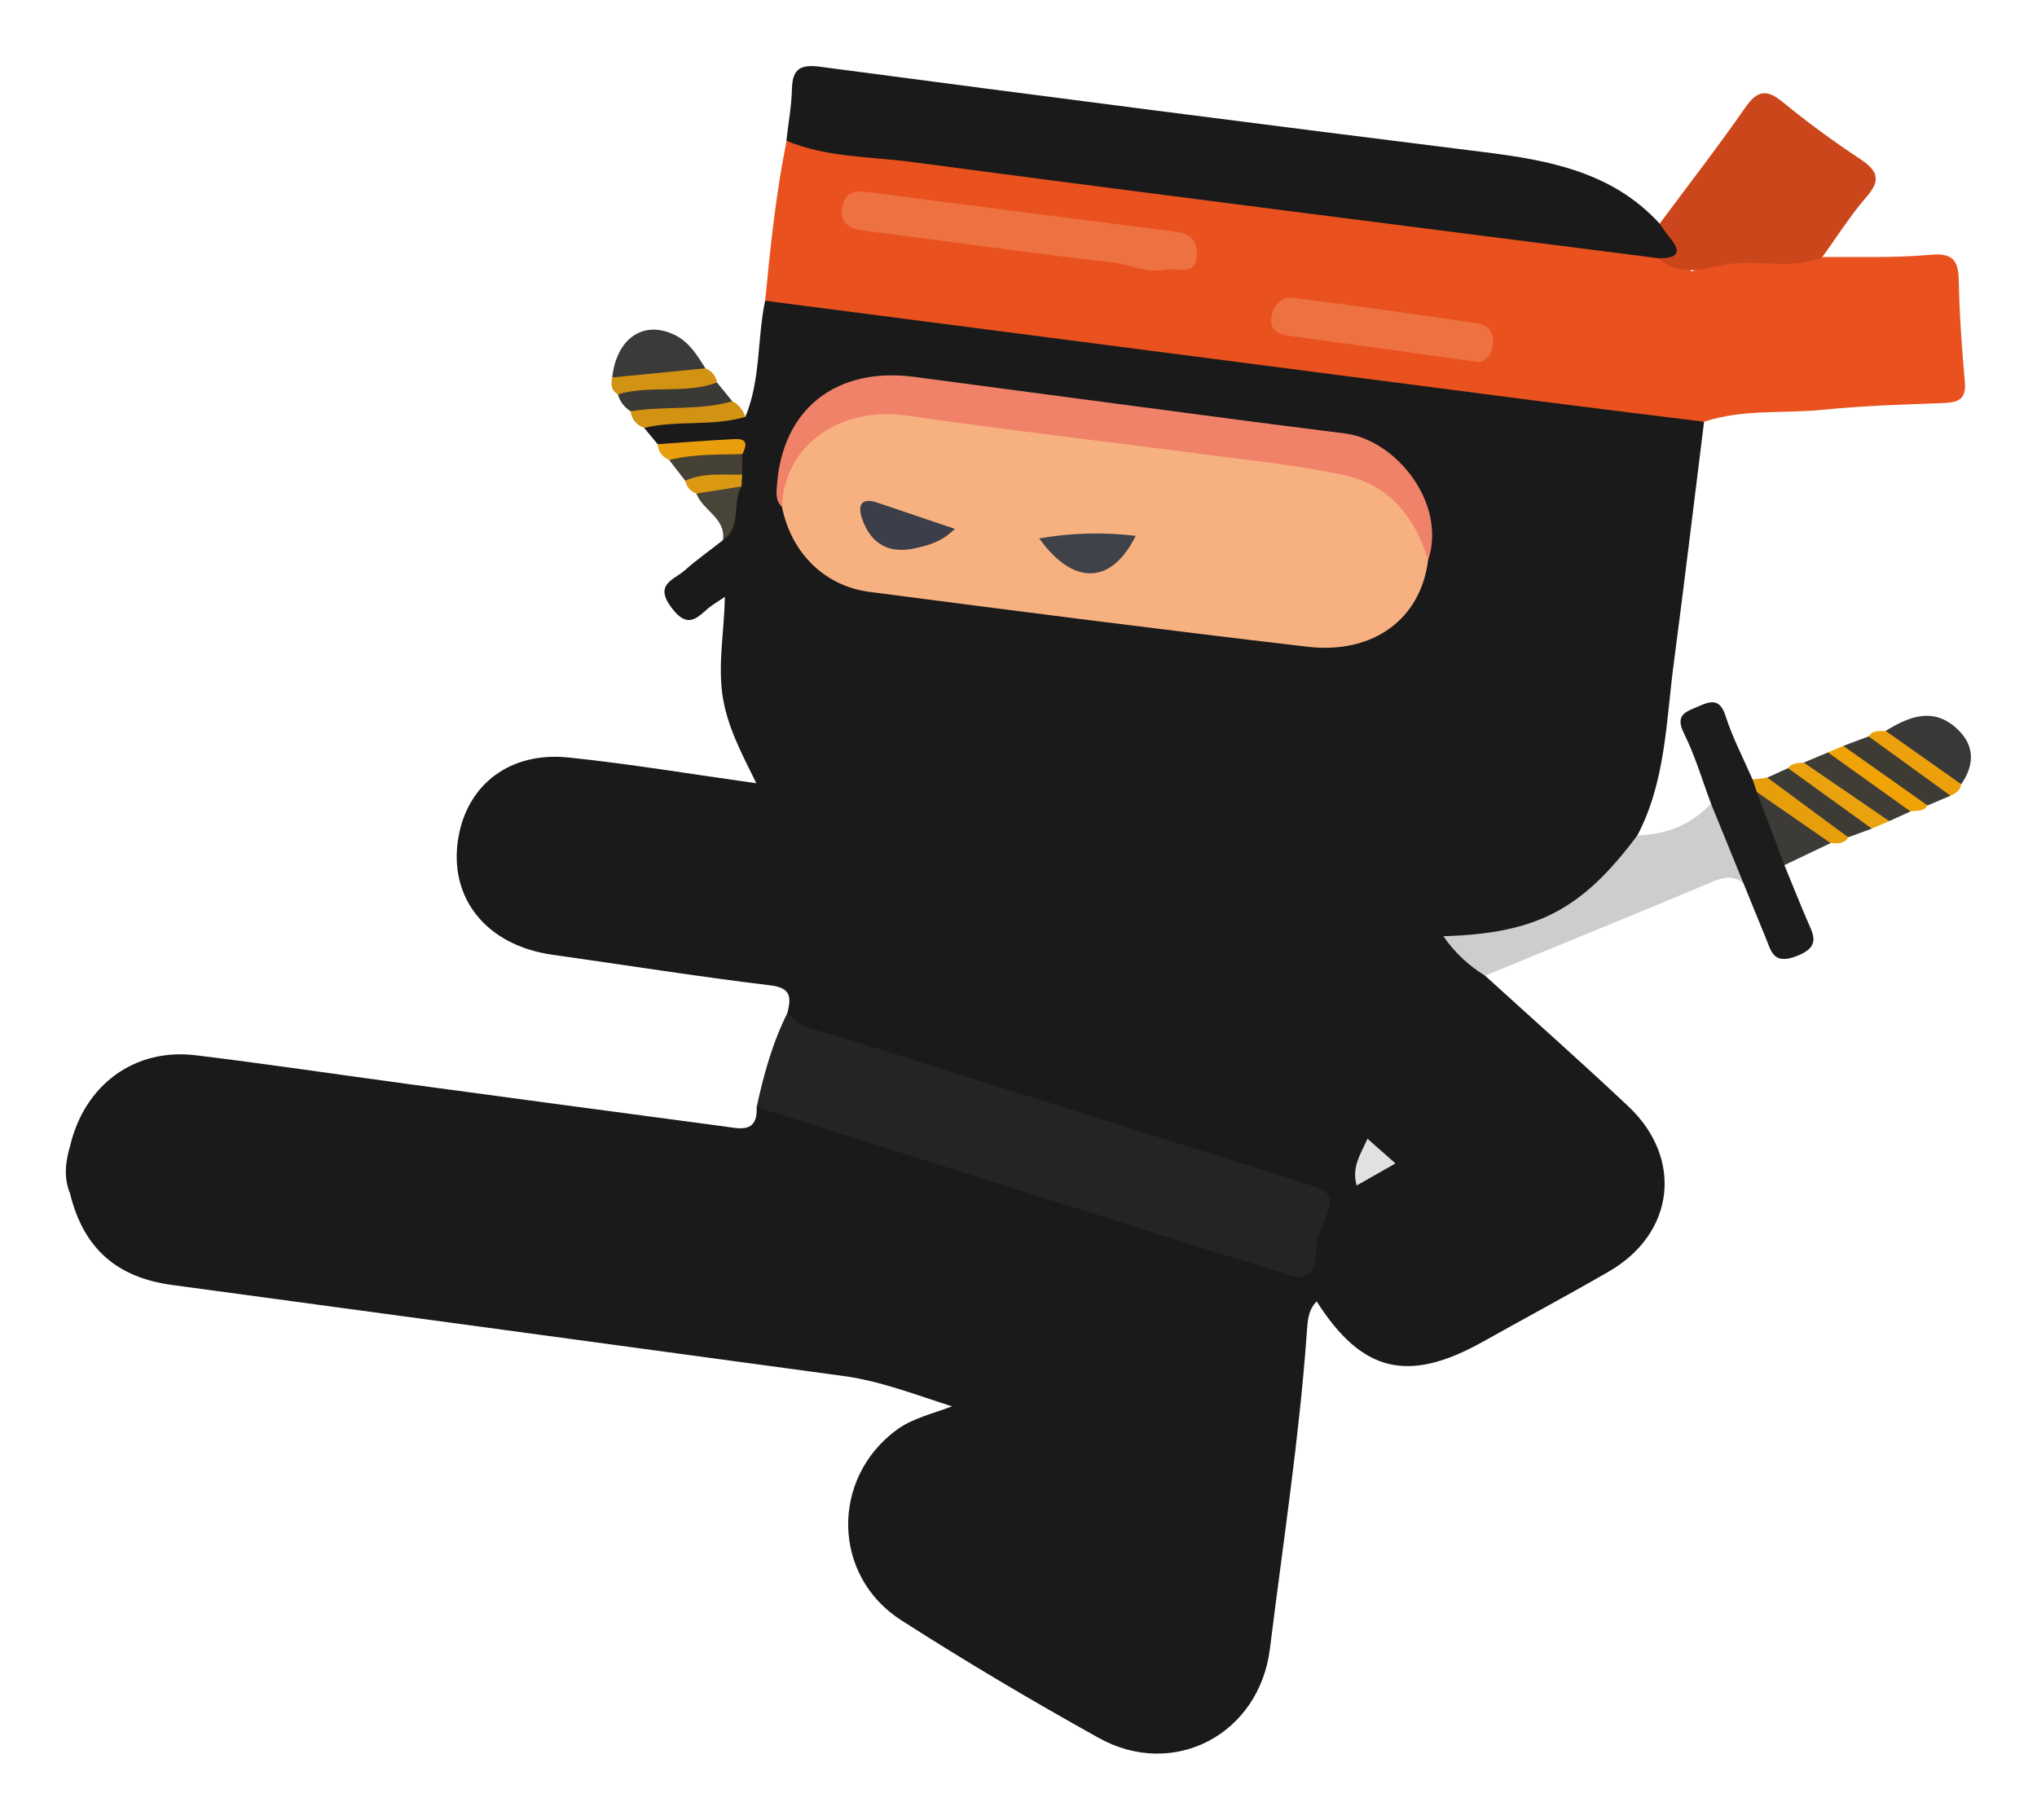 <svg width="263" height="235" viewBox="0 0 263 235" fill="none" xmlns="http://www.w3.org/2000/svg">
<path d="M83.173 55.255L84.909 57.358C86.823 58.46 88.937 57.912 90.962 58.112C92.243 58.237 93.753 57.491 94.722 58.983C94.852 59.688 94.881 60.408 94.808 61.121C94.748 61.687 94.707 62.252 94.618 62.815C93.669 65.035 94.502 67.576 93.339 69.752C91.676 71.055 89.947 72.288 88.365 73.686C86.988 74.902 84.417 75.427 86.696 78.468C89.062 81.621 90.279 79.32 91.948 78.16C92.385 77.87 92.836 77.58 93.594 77.066C93.498 81.468 92.726 85.463 93.244 89.513C93.787 93.638 95.711 97.204 97.651 101.141C89.337 99.981 81.4 98.646 73.412 97.816C65.892 97.036 60.397 101.237 59.194 108.081C57.82 115.914 62.769 122.085 71.341 123.289C80.718 124.606 90.074 126.104 99.474 127.241C102.195 127.569 102.12 128.834 101.692 130.722C101.57 133.586 104.075 133.624 105.741 134.152C119.528 138.46 133.231 143.047 147.035 147.3C153.534 149.302 159.926 151.626 166.485 153.439C168.539 154.02 171.113 154.26 169.834 157.87C167.772 163.756 167.937 163.835 163.723 162.541C143.397 156.364 123.267 149.557 102.936 143.392C101.255 142.882 99.56 141.672 97.695 142.934C97.854 146.444 95.453 145.713 93.435 145.446C79.826 143.638 66.222 141.813 52.623 139.972C43.507 138.739 34.403 137.378 25.281 136.267C17.385 135.306 10.932 140.07 9.064 147.933C8.454 149.993 8.196 152.052 9.041 154.118C10.776 161.189 15.045 164.96 22.224 165.929C51.109 169.834 79.99 173.751 108.867 177.679C113.663 178.326 118.122 180.073 122.915 181.602C120.291 182.6 117.79 183.134 115.699 184.689C107.262 190.964 107.421 203.483 116.347 209.213C124.67 214.555 133.202 219.597 141.844 224.41C151.536 229.809 162.592 223.949 163.96 212.907C165.649 199.271 167.752 185.699 168.73 171.999C168.828 170.638 168.874 169.167 169.999 168.05C175.833 177.227 181.802 178.651 191.43 173.272C196.856 170.232 202.342 167.299 207.728 164.189C216.216 159.28 217.379 149.584 210.224 142.85C204.15 137.131 197.903 131.599 191.734 125.985C191.72 124.131 189.848 123.664 188.871 122.135C196.518 121.226 203.369 118.818 208.566 112.938C209.894 111.435 211.132 109.935 211.409 107.866C215.065 100.903 215.109 93.145 216.106 85.616C217.483 75.241 218.709 64.849 220.014 54.465C216.763 51.999 212.783 52.144 209.067 51.683C176.171 47.662 143.325 43.269 110.444 39.068C106.635 38.584 102.693 37.02 98.779 38.839C97.75 43.809 98.227 49.031 96.234 53.836C91.78 53.311 87.234 52.057 83.173 55.255Z" fill="#1A1A1A"/>
<path d="M98.791 38.834C131.762 43.114 164.733 47.391 197.704 51.666C205.139 52.629 212.584 53.531 220.022 54.46C225.035 52.786 230.293 53.433 235.423 52.911C240.6 52.383 245.835 52.235 251.027 52.04C252.901 51.968 253.878 51.492 253.687 49.336C253.306 44.984 252.982 40.632 252.904 36.263C252.854 33.545 252.091 32.634 249.167 32.906C244.565 33.33 239.912 33.138 235.284 33.196C230.859 32.326 226.408 32.86 221.98 33.002C220.824 33.037 219.918 33.666 219.111 34.54C217.816 35.944 218.339 33.881 217.738 33.652C216.711 33.263 215.65 32.906 214.626 32.491C214.362 32.399 214.093 32.319 213.822 32.254C189.186 28.723 164.472 25.798 139.805 22.526C128.873 21.075 117.897 19.952 106.993 18.29C105.192 18 103.384 17.44 101.556 18.179C100.179 25 99.459 31.914 98.791 38.834Z" fill="#E9521E"/>
<path d="M101.527 18.171C106.71 20.347 112.315 20.202 117.723 20.918C149.826 25.183 181.973 29.225 214.102 33.344C215.175 33.545 216.566 34.061 216.916 32.593C217.391 30.594 215.835 29.642 214.279 28.874C208.205 22.247 200.107 20.706 191.705 19.656C163.113 16.09 134.536 12.415 105.975 8.631C103.479 8.301 102.325 8.745 102.253 11.428C102.198 13.68 101.785 15.925 101.527 18.171Z" fill="#1A1A1A"/>
<path d="M97.695 142.955C116.899 149.036 136.105 155.117 155.313 161.198C158.94 162.358 162.61 163.348 166.208 164.572C168.62 165.393 169.678 164.607 169.878 162.178C169.971 161.07 170.069 159.904 170.48 158.891C172.438 154.095 172.504 154.058 167.298 152.416C147.683 146.23 128.048 140.108 108.448 133.879C106.097 133.131 103.361 133.029 101.698 130.734C99.749 134.61 98.6 138.751 97.695 142.955Z" fill="#242424"/>
<path d="M214.284 28.873C214.656 29.46 215.058 30.027 215.49 30.571C217.306 32.648 216.511 33.388 214.107 33.344C217.228 36.164 220.638 34.305 223.958 34.015C227.718 33.675 231.591 34.786 235.266 33.205C237.172 30.594 238.908 27.815 241.031 25.372C242.991 23.126 242.28 21.948 240.14 20.512C236.729 18.264 233.434 15.843 230.269 13.259C228.134 11.483 226.925 11.591 225.312 13.92C221.786 19 217.977 23.898 214.284 28.873Z" fill="#CB471B"/>
<path d="M211.41 107.86C204.246 117.464 198.433 120.536 186.355 120.896C187.771 122.953 189.605 124.687 191.734 125.985C201.568 121.943 211.401 117.937 221.191 113.828C222.637 113.222 223.835 113.059 225.09 114.034C225.538 109.865 224.222 106.418 220.914 103.778C218.331 106.5 215.141 107.808 211.41 107.86Z" fill="#CECDCC"/>
<path d="M220.913 103.773L225.089 114.029C226.043 116.37 226.989 118.714 227.955 121.05C228.681 122.791 228.904 124.624 231.935 123.472C235.177 122.242 234.113 120.687 233.277 118.732C232.285 116.411 231.35 114.055 230.384 111.714C231.4 108.128 228.765 105.525 227.903 102.43C227.6 101.653 227.018 101.019 226.272 100.651C225.098 97.936 223.698 95.287 222.801 92.478C222.084 90.204 220.927 90.488 219.348 91.187C217.821 91.866 216.167 92.194 217.416 94.695C218.865 97.593 219.776 100.744 220.913 103.773Z" fill="#1C1C1C"/>
<path d="M253.213 101.263C254.992 98.73 254.948 96.209 252.678 94.108C249.621 91.268 246.486 92.504 243.464 94.381C245.497 98.399 249.019 100.308 253.213 101.263Z" fill="#383837"/>
<path d="M91.08 47.563C90.039 45.919 89.038 44.23 87.213 43.302C83.164 41.25 79.607 43.624 79.043 48.742C83.234 50.166 87.314 50.479 91.08 47.563Z" fill="#3A3A38"/>
<path d="M226.825 102.284L230.391 111.713L236.354 108.867C234.417 104.881 231.111 102.847 226.825 102.284Z" fill="#3C3B37"/>
<path d="M243.926 106.03L246.671 104.782C244.357 100.515 240.216 98.788 236.01 97.164L232.884 98.469C235.66 102.31 239.519 104.573 243.926 106.03Z" fill="#3F3D36"/>
<path d="M238.63 108.119L241.673 106.999C239.261 102.74 235.119 100.883 230.859 99.186L228.184 100.41C230.558 104.475 234.665 106.195 238.63 108.119Z" fill="#3D3B35"/>
<path d="M241.256 95.092L237.982 96.319C240.585 100.346 244.695 102.22 248.869 104.007L251.839 102.748C249.282 98.849 245.239 97.012 241.256 95.092Z" fill="#3E3B34"/>
<path d="M79.772 50.923C80.026 51.834 80.616 52.614 81.423 53.105C85.926 53.975 90.406 54.654 94.545 51.819L92.575 49.391C88.237 49.368 83.763 48.083 79.772 50.923Z" fill="#3A3936"/>
<path d="M94.545 51.82C90.251 53.041 85.77 52.4 81.424 53.105C81.551 54.193 82.181 54.872 83.159 55.255C87.457 54.225 91.963 55.093 96.234 53.83C95.916 52.957 95.427 52.223 94.545 51.82Z" fill="#D39312"/>
<path d="M79.772 50.923C83.954 49.687 88.434 50.923 92.581 49.388C92.514 48.978 92.34 48.593 92.076 48.272C91.813 47.952 91.469 47.707 91.08 47.563L79.043 48.739C78.852 49.615 78.889 50.41 79.772 50.923Z" fill="#D39312"/>
<path d="M230.853 99.186L241.664 106.999L243.926 106.03L232.883 98.469C232.14 98.522 231.377 98.51 230.853 99.186Z" fill="#EBA20F"/>
<path d="M238.631 108.119L228.187 100.41L226.284 100.663L226.831 102.281L236.355 108.867C237.208 108.908 238.09 109.041 238.631 108.119Z" fill="#E79E0B"/>
<path d="M248.869 104.008L237.986 96.319L236.011 97.164L246.671 104.782C247.443 104.64 248.34 104.849 248.869 104.008Z" fill="#F1A306"/>
<path d="M241.257 95.092L251.839 102.749C252.493 102.432 253.106 102.081 253.213 101.263L243.463 94.381C242.68 94.436 241.795 94.242 241.257 95.092Z" fill="#ECA00B"/>
<path d="M95.821 61.287L95.847 58.635C92.602 57.706 89.348 56.694 86.401 59.41L88.475 62.079C91.005 62.572 93.51 62.845 95.821 61.287Z" fill="#464135"/>
<path d="M86.401 59.41C89.504 58.603 92.683 58.725 95.847 58.635C97.024 56.398 95.312 56.682 94.112 56.74C91.046 56.891 87.986 57.147 84.923 57.358C84.949 58.385 85.548 58.986 86.401 59.41Z" fill="#E99F0B"/>
<path d="M93.345 69.749C95.807 68.009 94.485 64.968 95.734 62.815C93.551 61.588 91.651 62.139 89.912 63.738C90.722 65.928 93.733 66.874 93.345 69.749Z" fill="#494438"/>
<path d="M89.912 63.738L95.734 62.812L95.82 61.286C93.35 61.356 90.834 60.996 88.474 62.075C88.545 62.456 88.715 62.81 88.968 63.103C89.22 63.395 89.546 63.614 89.912 63.738Z" fill="#DB9812"/>
<path d="M100.963 65.444C102.12 71.304 106.374 75.659 112.242 76.428C131.082 78.888 149.927 81.305 168.796 83.513C177.348 84.511 183.442 79.892 184.376 72.366C184.032 65.908 179.769 61.426 172.645 60.05C162.233 58.04 151.651 57.346 141.187 55.762C132.95 54.515 124.67 53.612 116.407 52.571C109.295 51.675 103.664 54.689 101.31 60.158C100.552 61.916 100.225 63.622 100.963 65.444Z" fill="#F7B180"/>
<path d="M100.963 65.444C101.252 57.469 108.462 52.423 117.055 53.665C129.954 55.531 142.908 57.013 155.833 58.719C161.811 59.505 167.844 60.097 173.716 61.4C179.416 62.665 182.736 66.846 184.385 72.367C186.849 64.881 180.148 56.787 173.661 55.974C161.025 54.396 148.403 52.684 135.773 51.022C129.879 50.247 123.988 49.452 118.096 48.672C107.974 47.326 101.032 52.78 100.312 62.668C100.237 63.666 100.113 64.664 100.963 65.444Z" fill="#F0826A"/>
<path d="M180.171 150.233L176.553 147.042C175.685 149.055 174.488 150.651 175.156 153.088L180.171 150.233Z" fill="#E1E1E1"/>
<path d="M150.498 34.815C152.059 34.539 154.547 35.784 154.529 32.671C154.529 30.103 152.484 30.002 150.651 29.77C137.876 28.131 125.098 26.515 112.327 24.838C110.62 24.617 109.105 24.629 108.755 26.697C108.434 28.598 109.391 29.506 111.32 29.749C122.154 31.125 132.971 32.671 143.822 33.913C146.055 34.177 148.158 35.355 150.498 34.815Z" fill="#EE7142"/>
<path d="M190.895 46.751C191.225 46.772 192.382 46.377 192.686 44.836C193.007 43.217 192.446 41.996 190.681 41.741C182.78 40.603 174.881 39.446 166.966 38.456C165.412 38.262 164.308 39.515 164.128 41.053C163.94 42.649 165.091 43.171 166.52 43.374C174.291 44.422 182.057 45.518 190.895 46.751Z" fill="#EE7142"/>
<path d="M134.173 69.523C138.561 75.636 143.477 75.552 146.636 69.192C142.488 68.695 138.29 68.807 134.173 69.523Z" fill="#404249"/>
<path d="M123.276 68.29L113.29 64.91C110.976 64.127 110.765 65.49 111.332 67.066C112.506 70.35 114.892 71.583 118.339 70.759C119.991 70.364 121.599 69.961 123.276 68.29Z" fill="#3C3F49"/>
</svg>
